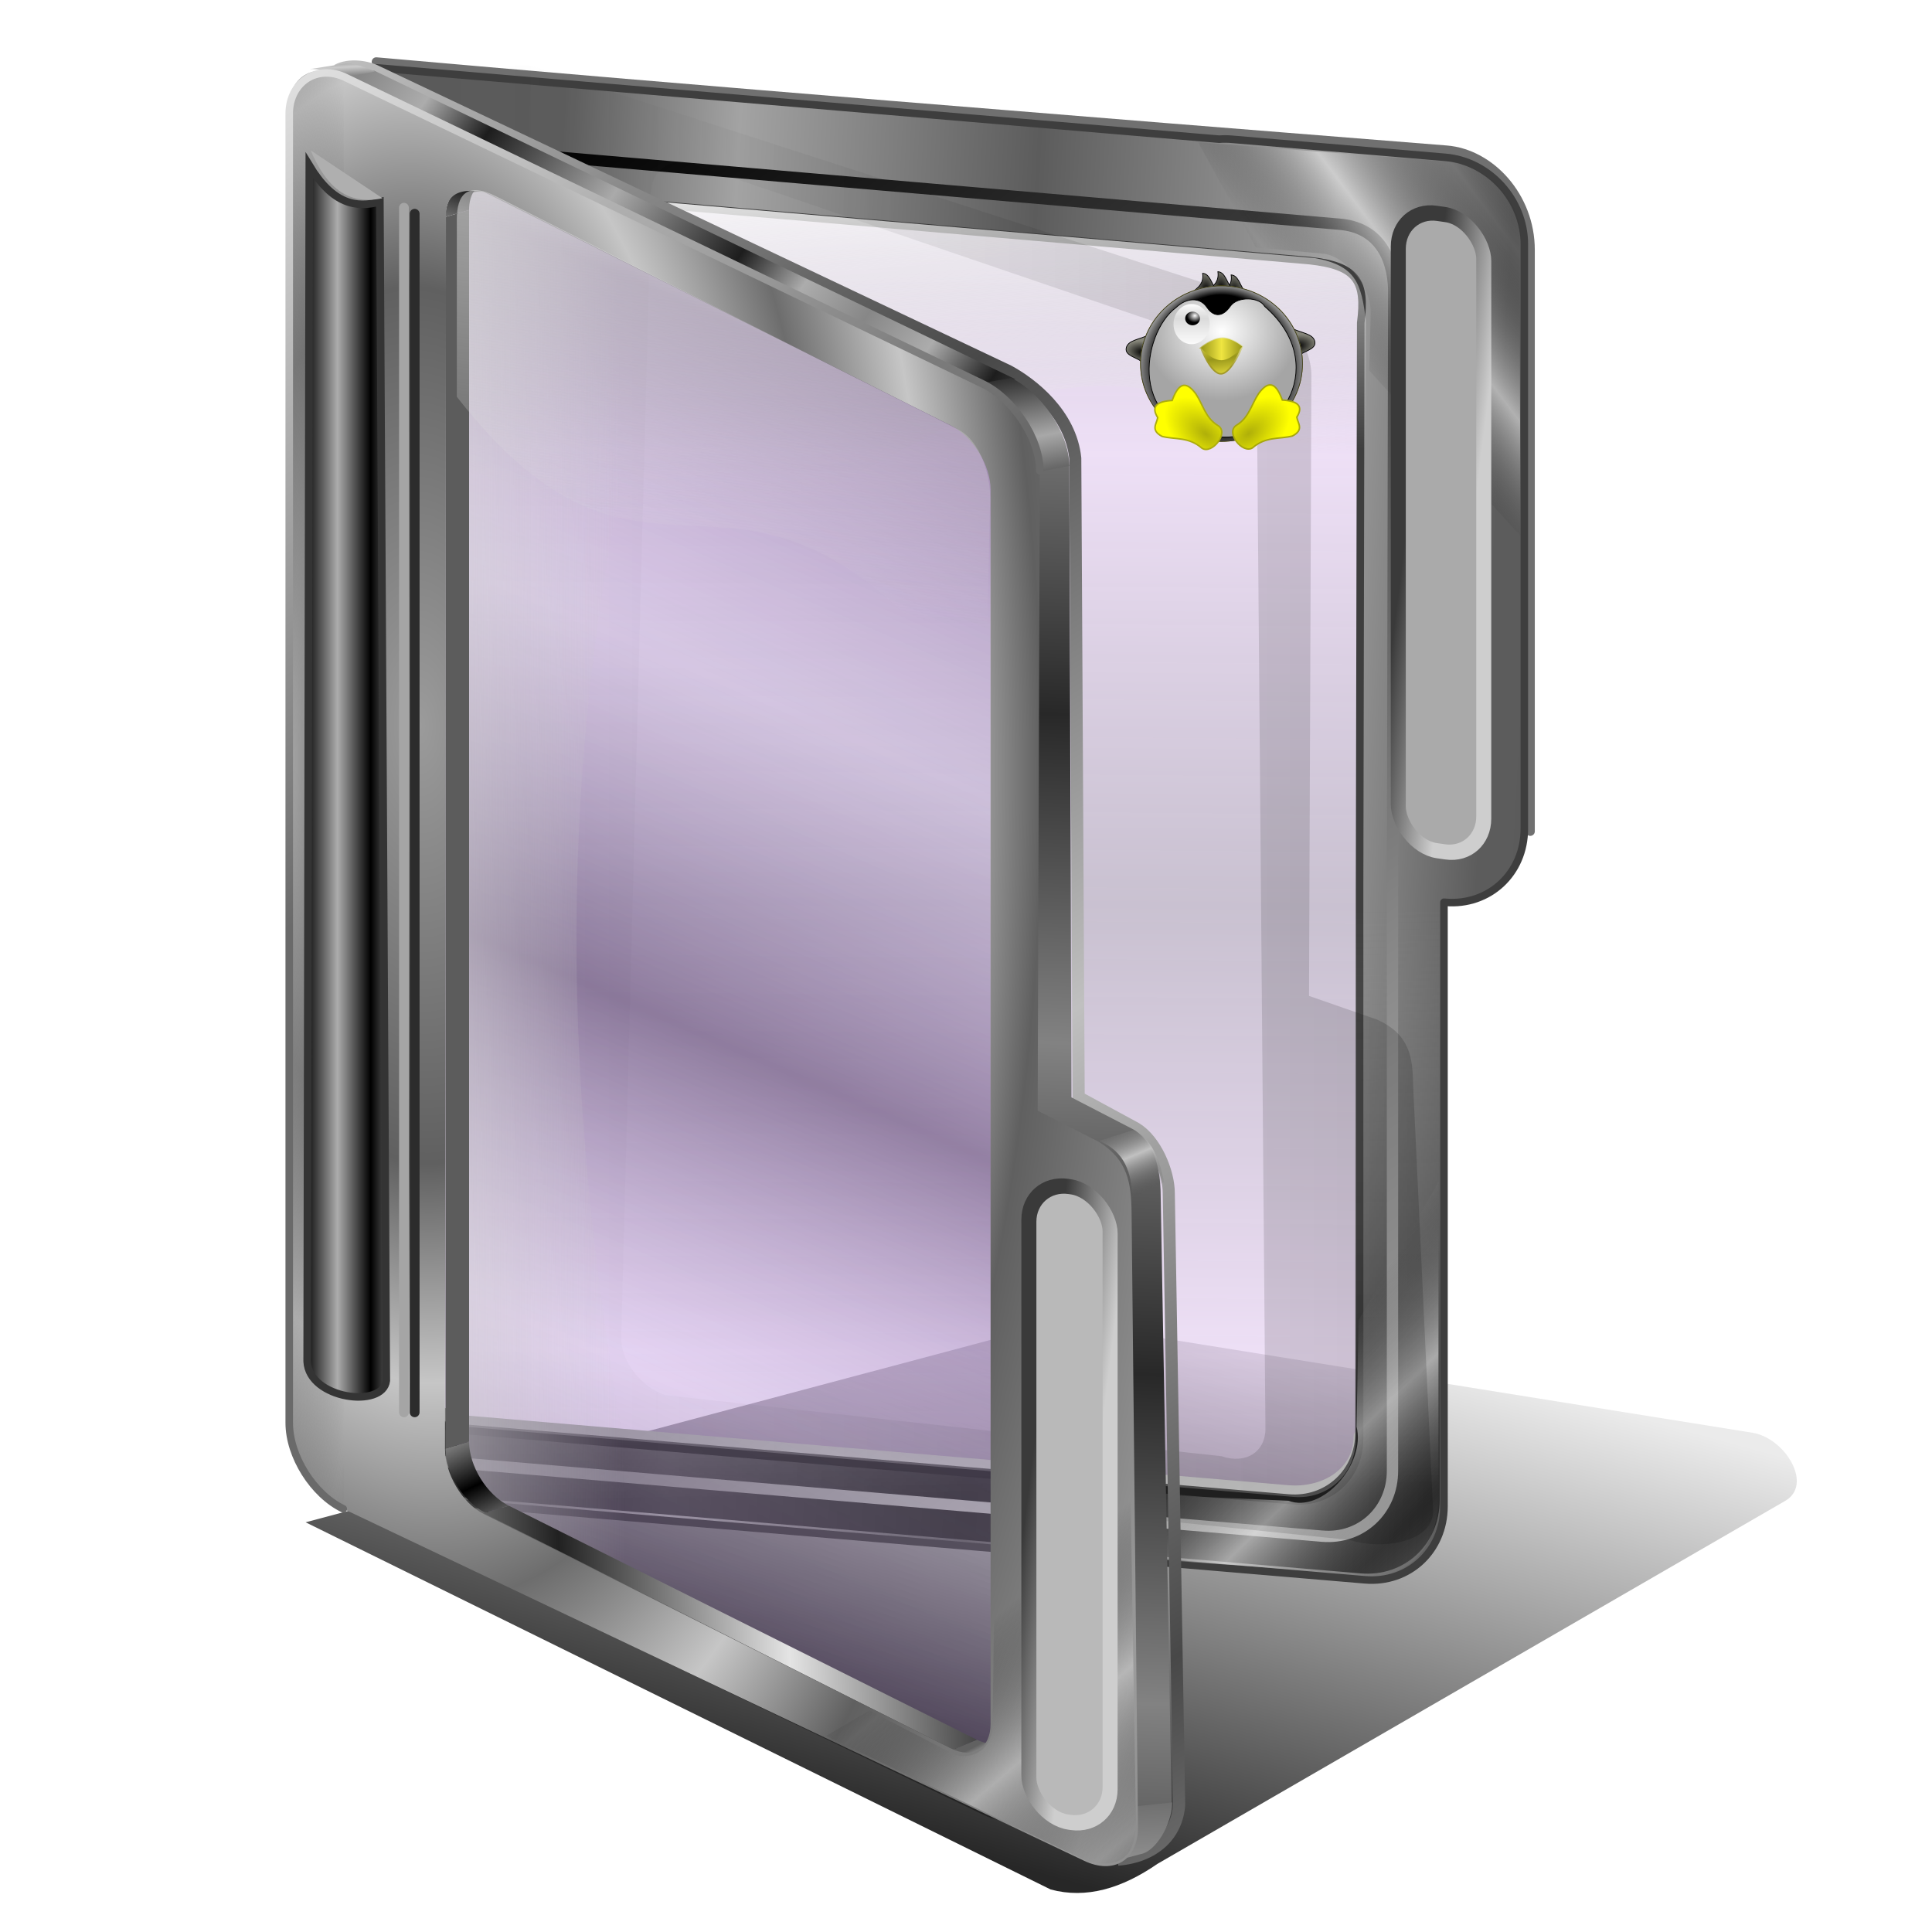 <?xml version="1.0" encoding="UTF-8" standalone="no"?>
<svg xmlns:dc="http://purl.org/dc/elements/1.1/" xmlns:cc="http://creativecommons.org/ns#" xmlns:rdf="http://www.w3.org/1999/02/22-rdf-syntax-ns#" xmlns:svg="http://www.w3.org/2000/svg" xmlns="http://www.w3.org/2000/svg" xmlns:xlink="http://www.w3.org/1999/xlink" xmlns:sodipodi="http://sodipodi.sourceforge.net/DTD/sodipodi-0.dtd" xmlns:inkscape="http://www.inkscape.org/namespaces/inkscape" viewBox="0 0 256 256" id="svg2" inkscape:version="0.91 r13725" width="256" height="256" sodipodi:docname="folder-violet.svg" version="1.1">
 <sodipodi:namedview pagecolor="#ffffff" bordercolor="#666666" borderopacity="1" objecttolerance="10" gridtolerance="10" guidetolerance="10" inkscape:pageopacity="0" inkscape:pageshadow="2" inkscape:window-width="1920" inkscape:window-height="1056" id="namedview143" showgrid="false" inkscape:zoom="3.5351562" inkscape:cx="128" inkscape:cy="128" inkscape:window-x="0" inkscape:window-y="0" inkscape:window-maximized="1" inkscape:current-layer="svg2" inkscape:snap-global="false"/>
 <defs id="defs4">
  <linearGradient id="linearGradient4390" inkscape:collect="always">
   <stop stop-opacity="0" stop-color="#a3a3a3" id="stop4392"/>
   <stop stop-opacity="0.635" stop-color="#101010" id="stop4394" offset="1"/>
  </linearGradient>
  <linearGradient id="linearGradient4378">
   <stop id="stop4380" stop-color="#595959" stop-opacity="1"/>
   <stop offset="0.304" id="stop4382" stop-color="#5c5c5c" stop-opacity="1"/>
   <stop id="stop4384" offset="0.561" stop-color="#a3a3a3" stop-opacity="1"/>
   <stop id="stop4386" offset="1" stop-color="#5c5c5c" stop-opacity="1"/>
  </linearGradient>
  <linearGradient inkscape:collect="always" id="linearGradient4386">
   <stop id="stop4388" stop-color="#666666" stop-opacity="0"/>
   <stop offset="1" id="stop4390" stop-color="#e7e7e7" stop-opacity="0.612"/>
  </linearGradient>
  <linearGradient inkscape:collect="always" id="linearGradient4322">
   <stop id="stop4324" stop-color="#2f104c" stop-opacity="0.259"/>
   <stop offset="1" id="stop4326" stop-color="#c799e2" stop-opacity="0.306"/>
  </linearGradient>
  <linearGradient id="linearGradient4303" inkscape:collect="always">
   <stop stop-opacity="1" stop-color="#c0c0c0" id="stop4308"/>
   <stop stop-opacity="1" stop-color="#484848" id="stop4310" offset="1"/>
  </linearGradient>
  <linearGradient id="linearGradient4294" inkscape:collect="always">
   <stop stop-opacity="1" stop-color="#dedede" id="stop4296"/>
   <stop stop-opacity="1" stop-color="#6a6a6a" id="stop4298" offset="1"/>
  </linearGradient>
  <linearGradient id="linearGradient4284" inkscape:collect="always">
   <stop stop-opacity="0" stop-color="#000000" id="stop4287"/>
   <stop stop-opacity="0.612" stop-color="#e7e7e7" id="stop4289" offset="1"/>
  </linearGradient>
  <linearGradient id="linearGradient4317" inkscape:collect="always">
   <stop stop-opacity="0.404" stop-color="#290944" id="stop4319"/>
   <stop stop-opacity="0.18" stop-color="#bc9de3" id="stop4322" offset="1"/>
  </linearGradient>
  <linearGradient id="linearGradient4310">
   <stop stop-opacity="1" stop-color="#cecece" id="stop4312"/>
   <stop stop-opacity="1" stop-color="#3a3a3a" id="stop4314" offset="1"/>
  </linearGradient>
  <linearGradient id="linearGradient4290">
   <stop id="stop4292" stop-color="#a8a8a8" stop-opacity="1"/>
   <stop id="stop4294" offset="1" stop-color="#272727" stop-opacity="1"/>
  </linearGradient>
  <linearGradient inkscape:collect="always" id="linearGradient4282">
   <stop id="stop4286" stop-color="#000000" stop-opacity="0"/>
   <stop offset="1" id="stop4288" stop-color="#c9c9c9" stop-opacity="0.612"/>
  </linearGradient>
  <linearGradient id="linearGradient4273" inkscape:collect="always">
   <stop stop-opacity="0.579" stop-color="#dfdfdf" id="stop4275"/>
   <stop stop-opacity="0" stop-color="#dfdfdf" id="stop4277" offset="1"/>
  </linearGradient>
  <linearGradient id="linearGradient4331">
   <stop stop-opacity="1" stop-color="#616161" id="stop4333"/>
   <stop stop-opacity="1" stop-color="#cbcbcb" id="stop4335" offset="1"/>
  </linearGradient>
  <linearGradient id="linearGradient4325">
   <stop stop-opacity="1" stop-color="#bababa" id="stop4327"/>
   <stop stop-opacity="1" stop-color="#000000" id="stop4329" offset="1"/>
  </linearGradient>
  <linearGradient id="linearGradient4319">
   <stop stop-opacity="1" stop-color="#a6a6a6" id="stop4321"/>
   <stop stop-opacity="0" stop-color="#666666" offset="1" id="stop4323"/>
  </linearGradient>
  <linearGradient id="linearGradient4297">
   <stop stop-opacity="1" stop-color="#9b9b9b" id="stop4299"/>
   <stop stop-opacity="1" stop-color="#606060" id="stop4302" offset="0.5"/>
   <stop stop-opacity="1" stop-color="#c6c6c6" offset="0.75" id="stop4305"/>
   <stop stop-opacity="1" stop-color="#6d6d6d" offset="1" id="stop4307"/>
  </linearGradient>
  <linearGradient id="linearGradient4302" inkscape:collect="always">
   <stop stop-opacity="0" stop-color="#3e3e3e" id="stop4304"/>
   <stop stop-opacity="0.157" stop-color="#000000" id="stop4306" offset="1"/>
  </linearGradient>
  <linearGradient id="linearGradient4279" inkscape:collect="always">
   <stop stop-opacity="1" stop-color="#c1c1c1" id="stop4281"/>
   <stop stop-opacity="0" stop-color="#555555" id="stop4284" offset="1"/>
  </linearGradient>
  <linearGradient id="linearGradient4281" inkscape:collect="always">
   <stop stop-opacity="0.848" stop-color="#000000" id="stop4283"/>
   <stop stop-opacity="0.079" stop-color="#000000" id="stop4285" offset="1"/>
  </linearGradient>
  <linearGradient id="linearGradient4372">
   <stop stop-opacity="1" stop-color="#8c8c8c" id="stop4374"/>
   <stop stop-opacity="1" stop-color="#707070" offset="1" id="stop4376"/>
  </linearGradient>
  <linearGradient id="linearGradient4350" inkscape:collect="always">
   <stop stop-opacity="1" stop-color="#acacac" id="stop4352"/>
   <stop stop-opacity="1" stop-color="#000000" id="stop4354" offset="1"/>
  </linearGradient>
  <linearGradient id="linearGradient4342">
   <stop stop-opacity="1" stop-color="#828282" id="stop4344"/>
   <stop stop-opacity="1" stop-color="#282828" offset="1" id="stop4346"/>
  </linearGradient>
  <linearGradient id="linearGradient4336">
   <stop stop-opacity="1" stop-color="#616161" id="stop4338"/>
   <stop stop-opacity="1" stop-color="#e4e4e4" offset="1" id="stop4340"/>
  </linearGradient>
  <linearGradient id="linearGradient4299">
   <stop stop-opacity="1" stop-color="#ffffff" id="stop4301"/>
   <stop stop-opacity="0" stop-color="#dddddd" id="stop4303" offset="1"/>
  </linearGradient>
  <linearGradient id="linearGradient4293">
   <stop stop-opacity="0.646" stop-color="#d1d1d1" id="stop4295"/>
   <stop stop-opacity="0" stop-color="#c9c9c9" offset="1" id="stop4297"/>
  </linearGradient>
  <linearGradient id="linearGradient3877">
   <stop stop-opacity="1" stop-color="#212121" id="stop3879"/>
   <stop stop-opacity="1" stop-color="#e4e4e4" id="stop3881" offset="1"/>
  </linearGradient>
  <linearGradient id="linearGradient3871">
   <stop stop-opacity="1" stop-color="#d8d8d8" id="stop3873"/>
   <stop stop-opacity="1" stop-color="#252525" offset="1" id="stop3875"/>
  </linearGradient>
  <linearGradient id="linearGradient3863">
   <stop stop-opacity="1" stop-color="#aaaaaa" id="stop3865"/>
   <stop stop-opacity="1" stop-color="#1d1d1d" offset="0.5" id="stop3350"/>
   <stop stop-opacity="1" stop-color="#acacac" id="stop3352" offset="0.75"/>
   <stop stop-opacity="1" stop-color="#878787" id="stop3867" offset="1"/>
  </linearGradient>
  <linearGradient id="linearGradient3831">
   <stop stop-opacity="1" stop-color="#000000" id="stop3833"/>
   <stop stop-opacity="1" stop-color="#a7a7a7" offset="1" id="stop3835"/>
  </linearGradient>
  <linearGradient id="linearGradient3803">
   <stop stop-opacity="1" stop-color="#909090" id="stop3805"/>
   <stop stop-opacity="1" stop-color="#000000" id="stop3807" offset="1"/>
  </linearGradient>
  <linearGradient y2="893.58" x2="736.83" y1="886.38" x1="730.24" gradientUnits="userSpaceOnUse" id="linearGradient2708" xlink:href="#linearGradient4336" inkscape:collect="always"/>
  <linearGradient y2="888.36" x2="592.15" y1="893.82" x1="432.77" spreadMethod="reflect" gradientUnits="userSpaceOnUse" id="linearGradient2710" xlink:href="#linearGradient3877" inkscape:collect="always"/>
  <linearGradient y2="877.63" x2="388.21" y1="856.65" x1="369.98" spreadMethod="reflect" gradientUnits="userSpaceOnUse" id="linearGradient2712" xlink:href="#linearGradient3803" inkscape:collect="always"/>
  <linearGradient y2="121.26" x2="385.72" y1="79.991" x1="378.99" gradientUnits="userSpaceOnUse" id="linearGradient2716" xlink:href="#linearGradient3831" inkscape:collect="always"/>
  <linearGradient y2="176.69" x2="276.08" y1="185.27" x1="276.56" spreadMethod="reflect" gradientUnits="userSpaceOnUse" id="linearGradient2718" xlink:href="#linearGradient4331" inkscape:collect="always"/>
  <linearGradient y2="347.28" x2="580.59" y1="248.79" x1="440.3" spreadMethod="reflect" gradientUnits="userSpaceOnUse" id="linearGradient2720" xlink:href="#linearGradient3863" inkscape:collect="always"/>
  <linearGradient y2="577.18" x2="696.37" y1="780.61" x1="689.78" spreadMethod="reflect" gradientUnits="userSpaceOnUse" id="linearGradient2724" xlink:href="#linearGradient4342" inkscape:collect="always"/>
  <linearGradient gradientTransform="translate(62.137,18.509)" y2="1233.69" x2="708.13" y1="1265.74" x1="709.47" spreadMethod="reflect" gradientUnits="userSpaceOnUse" id="linearGradient2726" xlink:href="#linearGradient4372" inkscape:collect="always"/>
  <linearGradient gradientTransform="matrix(0.214,0,0,0.214,222.873,-56.636)" y2="362.43" x2="934.11" y1="367.34" x1="974.08" gradientUnits="userSpaceOnUse" id="linearGradient3302" xlink:href="#linearGradient4310" inkscape:collect="always"/>
  <radialGradient r="232.39" fy="671.2" fx="245.43" cy="671.2" cx="245.43" spreadMethod="reflect" gradientTransform="matrix(0.049,0,0,0.5,-119.908,-235.023)" gradientUnits="userSpaceOnUse" id="radialGradient3311" xlink:href="#linearGradient4319" inkscape:collect="always"/>
  <radialGradient r="232.39" fy="663.51" fx="317.56" cy="663.51" cx="317.56" spreadMethod="reflect" gradientTransform="matrix(0.236,-0.006,0.012,0.5,-173.461,-233.763)" gradientUnits="userSpaceOnUse" id="radialGradient3314" xlink:href="#linearGradient4297" inkscape:collect="always"/>
  <linearGradient y2="736.21" x2="427.92" y1="736.65" x1="303.35" gradientTransform="matrix(0.214,0,0,0.214,-155.364,-30.214)" gradientUnits="userSpaceOnUse" id="linearGradient3339" xlink:href="#linearGradient4293" inkscape:collect="always"/>
  <linearGradient gradientTransform="matrix(0.214,0,0,0.214,222.303,-24.645)" y2="271.25" x2="355.35" y1="1060.94" x1="907.3" gradientUnits="userSpaceOnUse" id="linearGradient3343" xlink:href="#linearGradient3871" inkscape:collect="always"/>
  <linearGradient y2="271.25" x2="355.35" y1="1031.92" x1="879.6" gradientTransform="matrix(0.227,0,0,0.227,214.879,-32.787)" gradientUnits="userSpaceOnUse" id="linearGradient3346" xlink:href="#linearGradient4325" inkscape:collect="always"/>
  <linearGradient y2="447.21" x2="704.84" y1="406" x1="696.93" spreadMethod="reflect" gradientUnits="userSpaceOnUse" id="linearGradient3354" xlink:href="#linearGradient4290" inkscape:collect="always"/>
  <linearGradient gradientTransform="matrix(0.241,0,0,0.241,240.725,9.135)" spreadMethod="reflect" gradientUnits="userSpaceOnUse" y2="544.09" x2="513.65" y1="524.1" x1="138.06" id="linearGradient3362" xlink:href="#linearGradient4378" inkscape:collect="always"/>
  <linearGradient gradientTransform="translate(-152.877,-6.166)" spreadMethod="reflect" gradientUnits="userSpaceOnUse" y2="107.78" x2="55.785" y1="107.78" x1="51.38" id="linearGradient4356" xlink:href="#linearGradient4350" inkscape:collect="always"/>
  <linearGradient y2="362.43" x2="934.11" y1="367.34" x1="974.08" gradientTransform="matrix(0.214,0,0,0.214,-210.532,125.901)" gradientUnits="userSpaceOnUse" id="linearGradient4360" xlink:href="#linearGradient4310" inkscape:collect="always"/>
  <linearGradient gradientTransform="translate(230.188,-1.735)" gradientUnits="userSpaceOnUse" y2="69.34" x2="134.98" y1="23.68" x1="131.29" id="linearGradient4370" xlink:href="#linearGradient4299" inkscape:collect="always"/>
  <filter color-interpolation-filters="sRGB" height="1.087" y="-0.043" width="1.033" x="-0.017" id="filter4277" inkscape:collect="always">
   <feGaussianBlur stdDeviation="1.366" id="feGaussianBlur4279" inkscape:collect="always"/>
  </filter>
  <linearGradient gradientTransform="translate(-11.836,5.965)" gradientUnits="userSpaceOnUse" y2="156.1" x2="135.18" y1="232.75" x1="114.17" id="linearGradient4287" xlink:href="#linearGradient4281" inkscape:collect="always"/>
  <linearGradient gradientTransform="translate(-149.404,2.268)" spreadMethod="reflect" gradientUnits="userSpaceOnUse" y2="155.25" x2="156.39" y1="150.4" x1="154.35" id="linearGradient4286" xlink:href="#linearGradient4279" inkscape:collect="always"/>
  <linearGradient gradientTransform="translate(-149.404,2.268)" spreadMethod="reflect" gradientUnits="userSpaceOnUse" y2="227.18" x2="142.92" y1="214.42" x1="132.03" id="linearGradient4296" xlink:href="#linearGradient4282" inkscape:collect="always"/>
  <linearGradient gradientTransform="matrix(0.998,0.058,0.058,-0.998,266.494,262.365)" y2="227.18" x2="142.92" y1="218.58" x1="132.75" spreadMethod="reflect" gradientUnits="userSpaceOnUse" id="linearGradient4300" xlink:href="#linearGradient4284" inkscape:collect="always"/>
  <linearGradient gradientTransform="translate(10.516,-1.108)" gradientUnits="userSpaceOnUse" y2="119.43" x2="177.67" y1="119.43" x1="53.04" id="linearGradient4308" xlink:href="#linearGradient4302" inkscape:collect="always"/>
  <linearGradient gradientTransform="translate(-149.404,2.268)" gradientUnits="userSpaceOnUse" y2="75.73" x2="93.42" y1="25.1" x1="99.92" id="linearGradient4280" xlink:href="#linearGradient4273" inkscape:collect="always"/>
  <filter color-interpolation-filters="sRGB" height="1.02" y="0" width="1.031" x="-0.015" id="filter4278" inkscape:collect="always">
   <feGaussianBlur stdDeviation="0.806" id="feGaussianBlur4280" inkscape:collect="always"/>
  </filter>
  <linearGradient gradientTransform="translate(-149.404,2.268)" spreadMethod="reflect" gradientUnits="userSpaceOnUse" y2="80.79" x2="82.37" y1="121.08" x1="64.769" id="linearGradient4324" xlink:href="#linearGradient4317" inkscape:collect="always"/>
  <linearGradient gradientTransform="translate(-149.404,2.268)" gradientUnits="userSpaceOnUse" y2="89.62" x2="86.969" y1="14.353" x1="35.525" id="linearGradient4301" xlink:href="#linearGradient4294" inkscape:collect="always"/>
  <linearGradient spreadMethod="reflect" gradientTransform="translate(-149.404,2.268)" gradientUnits="userSpaceOnUse" y2="73.33" x2="88.03" y1="5.703" x1="45.662" id="linearGradient4312" xlink:href="#linearGradient4303" inkscape:collect="always"/>
  <linearGradient gradientTransform="translate(231.393,6.699)" spreadMethod="reflect" gradientUnits="userSpaceOnUse" y2="57.57" x2="135.89" y1="117.26" x1="135.33" id="linearGradient4320" xlink:href="#linearGradient4322" inkscape:collect="always"/>
  <linearGradient inkscape:collect="always" id="linearGradient2888">
   <stop id="stop2890" stop-color="black" stop-opacity="1"/>
   <stop offset="1" id="stop2892" stop-color="#86867a" stop-opacity="1"/>
  </linearGradient>
  <linearGradient inkscape:collect="always" id="linearGradient2864">
   <stop id="stop2866" stop-color="#afaf09" stop-opacity="1"/>
   <stop offset="1" id="stop2868" stop-color="yellow" stop-opacity="1"/>
  </linearGradient>
  <linearGradient inkscape:collect="always" id="linearGradient2854">
   <stop id="stop2856" stop-color="#a29929" stop-opacity="1"/>
   <stop offset="1" id="stop2858" stop-color="#e8e7b2" stop-opacity="1"/>
  </linearGradient>
  <linearGradient inkscape:collect="always" id="linearGradient2836">
   <stop id="stop2838" stop-color="#efe541" stop-opacity="1"/>
   <stop offset="1" id="stop2840" stop-color="#98961a" stop-opacity="1"/>
  </linearGradient>
  <linearGradient inkscape:collect="always" id="linearGradient2822">
   <stop id="stop2824" stop-color="white" stop-opacity="1"/>
   <stop offset="1" id="stop2826" stop-color="black" stop-opacity="1"/>
  </linearGradient>
  <linearGradient id="linearGradient2798" inkscape:collect="always">
   <stop id="stop2800" stop-color="white" stop-opacity="0"/>
   <stop id="stop2802" offset="1" stop-color="white" stop-opacity="1"/>
  </linearGradient>
  <linearGradient inkscape:collect="always" id="linearGradient2788">
   <stop id="stop2790" stop-color="white" stop-opacity="1"/>
   <stop offset="1" id="stop2792" stop-color="#c4c4c4" stop-opacity="1"/>
  </linearGradient>
  <linearGradient inkscape:collect="always" id="linearGradient2778">
   <stop id="stop2780" stop-color="white" stop-opacity="1"/>
   <stop offset="1" id="stop2782" stop-color="#a5a5a5" stop-opacity="1"/>
  </linearGradient>
  <linearGradient id="linearGradient2762">
   <stop id="stop2764" stop-color="white" stop-opacity="1"/>
   <stop id="stop2770" offset="0.5" stop-color="white" stop-opacity="1"/>
   <stop offset="0.75" id="stop2772" stop-color="black" stop-opacity="1"/>
   <stop offset="1" id="stop2766" stop-color="#aaa" stop-opacity="1"/>
  </linearGradient>
  <radialGradient inkscape:collect="always" xlink:href="#linearGradient2888" id="radialGradient2934" gradientUnits="userSpaceOnUse" gradientTransform="matrix(-0.956,0.149,0.249,1.592,168.152,-1.887)" cx="24.699" cy="13.06" fx="24.699" fy="13.06" r="14.989"/>
  <radialGradient inkscape:collect="always" xlink:href="#linearGradient2888" id="radialGradient2936" gradientUnits="userSpaceOnUse" gradientTransform="matrix(-0.956,0.149,0.249,1.592,150.765,-6.101)" cx="24.699" cy="13.06" fx="24.699" fy="13.06" r="14.989"/>
  <radialGradient inkscape:collect="always" xlink:href="#linearGradient2888" id="radialGradient2938" gradientUnits="userSpaceOnUse" gradientTransform="matrix(-0.956,0.149,0.249,1.592,130.745,-3.994)" cx="24.699" cy="13.06" fx="24.699" fy="13.06" r="14.989"/>
  <radialGradient inkscape:collect="always" xlink:href="#linearGradient2888" id="radialGradient2940" gradientUnits="userSpaceOnUse" gradientTransform="matrix(-0.149,-0.956,-1.592,0.249,255.516,114.096)" cx="24.699" cy="13.06" fx="24.699" fy="13.06" r="14.989"/>
  <radialGradient inkscape:collect="always" xlink:href="#linearGradient2888" id="radialGradient2942" gradientUnits="userSpaceOnUse" gradientTransform="matrix(0.149,-0.956,1.592,0.249,2.645,122.525)" cx="24.699" cy="13.06" fx="24.699" fy="13.06" r="14.989"/>
  <radialGradient inkscape:collect="always" xlink:href="#linearGradient2762" id="radialGradient2944" gradientUnits="userSpaceOnUse" gradientTransform="matrix(1.049,-0.011,0.01,1.202,4.577,-23.361)" spreadMethod="reflect" cx="-117.75" cy="120.46" fx="-117.75" fy="68.07" r="100.81"/>
  <radialGradient inkscape:collect="always" xlink:href="#linearGradient2778" id="radialGradient2946" gradientUnits="userSpaceOnUse" gradientTransform="matrix(-1.045,0.022,-0.02,-0.946,268.274,140.609)" cx="130.5" cy="72.32" fx="130.5" fy="72.32" r="95.6"/>
  <linearGradient inkscape:collect="always" xlink:href="#linearGradient2788" id="linearGradient2948" gradientUnits="userSpaceOnUse" x1="94.83" y1="95.84" x2="94.83" y2="33.666"/>
  <linearGradient inkscape:collect="always" xlink:href="#linearGradient2798" id="linearGradient2950" gradientUnits="userSpaceOnUse" x1="94.83" y1="58.43" x2="94.83" y2="38.934"/>
  <radialGradient inkscape:collect="always" xlink:href="#linearGradient2822" id="radialGradient2956" gradientUnits="userSpaceOnUse" gradientTransform="matrix(-1.077,0.077,-0.066,-0.921,47,29.162)" cx="22.13" cy="15.841" fx="22.13" fy="15.841" r="13.698"/>
  <linearGradient inkscape:collect="always" xlink:href="#linearGradient2836" id="linearGradient2960" gradientUnits="userSpaceOnUse" gradientTransform="translate(110.113,77.975)" spreadMethod="reflect" x1="20.284" y1="26.29" x2="47.42" y2="26.29"/>
  <linearGradient inkscape:collect="always" xlink:href="#linearGradient2854" id="linearGradient2962" gradientUnits="userSpaceOnUse" x1="130.4" y1="117.7" x2="139.62" y2="82.71"/>
  <radialGradient inkscape:collect="always" xlink:href="#linearGradient2864" id="radialGradient2964" gradientUnits="userSpaceOnUse" gradientTransform="matrix(-1.222,-0.968,0.544,-0.687,-202.892,187.386)" cx="-166.08" cy="201.83" fx="-166.08" fy="201.83" r="40.73"/>
  <radialGradient inkscape:collect="always" xlink:href="#linearGradient2864" id="radialGradient2966" gradientUnits="userSpaceOnUse" gradientTransform="matrix(1.222,-0.968,-0.544,-0.687,478.729,186.859)" cx="-166.08" cy="201.83" fx="-166.08" fy="201.83" r="40.73"/>
  <linearGradient inkscape:collect="always" xlink:href="#linearGradient2836" id="linearGradient4215" gradientUnits="userSpaceOnUse" gradientTransform="translate(110.113,77.975)" spreadMethod="reflect" x1="23.11" y1="59.1" x2="19.413" y2="32.23"/>
  <linearGradient y2="234.07" x2="139.82" y1="224.13" x1="131.13" spreadMethod="reflect" gradientTransform="matrix(0.998,-0.058,0.058,0.998,254.897,-26.636)" gradientUnits="userSpaceOnUse" id="linearGradient4384" xlink:href="#linearGradient4386" inkscape:collect="always"/>
  <linearGradient gradientTransform="translate(-0.567,-0.85)" gradientUnits="userSpaceOnUse" y2="204.19" x2="296.69" y1="128.05" x1="295.18" id="linearGradient4396" xlink:href="#linearGradient4390" inkscape:collect="always"/>
 </defs>
 <path d="m 40.496,201.713 98.723,48.654 c 4.715,1.269 9.429,-0.141 14.144,-3.394 l 83.165,-48.088 c 3.753,-2.133 0.073,-8.253 -4.249,-9.027 l -91.927,-14.734 z" id="path4263" inkscape:connector-curvature="0" sodipodi:nodetypes="ccccccc" stroke-opacity="1" fill="url(#linearGradient4287)" filter="url(#filter4277)" fill-rule="evenodd" stroke="none" stroke-linejoin="miter" fill-opacity="1" stroke-linecap="butt" stroke-width="1"/>
 <g id="g4398" transform="translate(-233.035,-4.215)">
  <path inkscape:connector-curvature="0" d="m 435.805,114.373 0,-77.036 c 0,-7.076 -5.298,-12.783 -11.102,-13.245 -49.304,-3.926 -99.666,-7.948 -141.813,-11.684" id="path4300" sodipodi:nodetypes="cssc" stroke-miterlimit="4" stroke-dasharray="none" stroke-opacity="1" fill="none" stroke="#707070" stroke-linejoin="round" fill-opacity="1" stroke-linecap="round" stroke-width="1.2"/>
  <path stroke-miterlimit="4" id="path3241" d="m 295.191,28.791 c -4.88,-0.414 -8.807,3.246 -8.807,8.2 l 0,146.732 c 0,4.955 3.926,9.274 8.807,9.687 l 109.865,9.312 c 4.88,0.414 8.807,-3.24 8.807,-8.194 l 0,-72.747 0.155,-75.115 c 0.834,-5.497 -0.508,-7.494 -6.768,-8.254 l -112.059,-9.62 z" sodipodi:nodetypes="cccccccccc" inkscape:connector-curvature="0" stroke-dasharray="none" stroke-opacity="1" fill="url(#linearGradient4320)" stroke="none" stroke-linejoin="round" fill-opacity="1" stroke-linecap="round" stroke-width="5"/>
  <path stroke-miterlimit="4" sodipodi:nodetypes="ccccc" d="m 286.826,37.679 0.052,145.427 c 0,4.955 3.556,9.15 8.436,9.564 l 108.384,9.188 c 4.88,0.414 9.547,-2.376 9.547,-7.33" id="path3244" inkscape:connector-curvature="0" stroke-dasharray="none" stroke-opacity="1" fill="none" stroke="url(#linearGradient3343)" stroke-linejoin="round" fill-opacity="0.214" stroke-linecap="round" stroke-width="1.7"/>
  <path stroke-miterlimit="4" sodipodi:nodetypes="csscssccssccccccccccsccssc" id="rect2442" d="m 282.231,13.197 c -5.293,0.094 -9.395,4.262 -9.395,9.784 l 0,167.984 c 0,5.889 4.666,11.021 10.467,11.513 l 130.599,11.07 c 5.801,0.492 10.467,-3.854 10.467,-9.743 l 0,-80.039 0.181,0.013 c 5.801,0.492 10.467,-3.854 10.467,-9.743 l 0,-77.445 c 0,-5.889 -4.666,-11.034 -10.467,-11.526 l -28.339,-2.399 c -0.558,-0.047 -1.101,-0.046 -1.635,-0.007 L 283.303,13.23 c -0.363,-0.031 -0.719,-0.04 -1.072,-0.034 z m 11.379,15.902 c 0.297,-0.005 0.6,0.008 0.905,0.034 l 112.057,9.616 c 6.195,0.694 7.489,2.646 6.768,8.256 l -0.154,75.113 0,72.748 c 1e-5,4.955 -3.925,8.609 -8.805,8.196 l -109.865,-9.315 c -4.88,-0.414 -8.805,-4.729 -8.805,-9.683 l 0,-146.735 c 0,-4.645 3.448,-8.15 7.901,-8.229 z" inkscape:connector-curvature="0" stroke-dasharray="none" stroke-opacity="1" fill="url(#linearGradient3362)" stroke="#3e3e3e" stroke-linejoin="round" fill-opacity="1" stroke-linecap="round" stroke-width="1"/>
  <path inkscape:connector-curvature="0" d="m 412.618,121.267 0,72.748 c 10e-6,4.955 -3.925,8.609 -8.805,8.196 l -109.865,-9.315 c -4.88,-0.414 -8.805,-4.729 -8.805,-9.683 l 0,-66.142 c -3.268,1.011 -5.785,2.646 -12.873,3.969 l 0,69.076 c 0,5.889 4.666,11.021 10.467,11.513 l 130.599,11.07 c 5.801,0.492 10.467,-3.854 10.467,-9.743 l 0,-80.039 0.181,0.013 c -3.132,0.127 -6.554,-0.742 -11.365,-1.662 z" id="path4388" sodipodi:nodetypes="csccsccscssccc" stroke-miterlimit="4" stroke-dasharray="none" stroke-opacity="1" fill="url(#linearGradient4396)" stroke="none" stroke-linejoin="round" fill-opacity="1" stroke-linecap="round" stroke-width="1"/>
  <path stroke-miterlimit="4" id="path3254" d="m 291.994,23.748 c -5.163,-0.438 -9.317,3.434 -9.317,8.676 l 0,155.242 c 0,5.242 4.154,9.811 9.317,10.249 l 116.236,9.851 c 5.163,0.438 9.317,-3.428 9.317,-8.67 l 0,-76.966 0.164,-79.471 c -0.085,-4.558 -2.181,-8.315 -7.161,-8.733 z" sodipodi:nodetypes="cccccccccc" inkscape:connector-curvature="0" stroke-dasharray="none" stroke-opacity="1" fill="none" stroke="url(#linearGradient3346)" stroke-linejoin="round" fill-opacity="0.214" stroke-linecap="round" stroke-width="1.5"/>
  <path stroke-miterlimit="4" inkscape:connector-curvature="0" sodipodi:nodetypes="cccccccc" d="m 295.191,28.791 c -4.88,-0.414 -8.807,3.246 -8.807,8.2 l 0,24.261 c 65.184,40.385 66.46,-34.734 127.478,7.402 l 0,53.126 0.155,-75.115 c -0.603,-4.876 -1.309,-7.275 -6.768,-8.254 z" id="path4362" stroke-dasharray="none" stroke-opacity="1" fill="url(#linearGradient4370)" stroke="none" stroke-linejoin="round" fill-opacity="1" stroke-linecap="round" stroke-width="5"/>
  <path d="m 399.455,37.006 8.837,0.82 c 2.713,0.148 6.552,4.151 6.363,8.003 l -0.185,7.499 20.017,21.856 -0.089,-39.206 c 0.513,-5.244 -4.316,-9.679 -9.177,-10.307 l -33.434,-2.604 z" id="path4298" inkscape:connector-curvature="0" sodipodi:nodetypes="ccccccccc" stroke-opacity="1" fill="url(#linearGradient4300)" fill-rule="evenodd" stroke="none" stroke-linejoin="miter" fill-opacity="1" stroke-linecap="butt" stroke-width="1"/>
  <rect rx="5.161" stroke-miterlimit="4" transform="matrix(0.99,0.142,0,1,0,0)" ry="5.293" y="-28.25" x="422.54" height="84.45" width="11.442" id="rect3258" stroke-dasharray="none" stroke-opacity="1" fill="#aaaaaa" stroke="url(#linearGradient3302)" stroke-linejoin="round" fill-opacity="1" stroke-linecap="round" stroke-width="2.01"/>
  <path sodipodi:nodetypes="ccccccccc" inkscape:connector-curvature="0" id="path4382" d="m 388.162,202.37 15.6,0.7 c 4.438,1.7 10.291,-4.818 9.022,-9.827 l 0.271,-14.11 10.594,-18.284 -0.013,38.902 c 0.741,9.727 -4.012,13.63 -9.784,13.119 l -33.054,-2.411 z" stroke-opacity="1" fill="url(#linearGradient4384)" fill-rule="evenodd" stroke="none" stroke-linejoin="miter" fill-opacity="1" stroke-linecap="butt" stroke-width="1"/>
 </g>
 <path id="path4289" d="m 68.4,8.663 c -2.848,0.245 -4.842,2.333 -4.842,5.53 l 0,168.567 c 0,4.263 3.537,8.843 7.931,10.263 l 107.349,11.029 c 4.394,1.42 11.249,0.25 11.049,-4.003 l -2.641,-56.277 c -0.048,-3.867 -0.553,-6.774 -4.794,-8.675 l -8.999,-3.133 0.313,-82.159 c 0.016,-4.264 -3.537,-8.843 -7.931,-10.263 L 71.489,9.056 c -1.098,-0.355 -2.14,-0.475 -3.089,-0.393 z m 21.179,12.891 c 0.764,-0.098 1.618,-0.01 2.525,0.299 L 160.72,45.255 c 3.225,1.1 5.796,4.523 5.822,7.677 l 1.134,136.313 c 0.026,3.154 -2.597,4.81 -5.822,3.71 L 88.135,184.862 c -3.225,-1.1 -5.904,-4.524 -5.822,-7.677 l 3.969,-151.622 c 0.059,-2.266 1.346,-3.758 3.297,-4.009 z" inkscape:connector-curvature="0" sodipodi:nodetypes="sssccscccsccssccssccsss" stroke-miterlimit="4" stroke-opacity="1" fill="url(#linearGradient4308)" filter="url(#filter4278)" stroke="none" stroke-linejoin="round" fill-opacity="1" stroke-linecap="round" stroke-width="0.213"/>
 <g id="g4446" transform="translate(146.231,0.028)">
  <path stroke-miterlimit="4" sodipodi:nodetypes="ccccccccc" inkscape:connector-curvature="0" id="path4337" d="m -101.558,9.285 c 1.599,-0.888 4.057,-0.461 5.212,0.151 L -12.592,49.135 c 3.113,1.685 8.245,5.693 8.839,11.561 l 0.453,84.669 7.59,4.118 c 2.617,1.593 4.359,5.788 4.35,8.618 l 1.375,81.021 c -0.291,3.996 -3.265,6.868 -8.135,7.266" stroke-dasharray="none" stroke-opacity="1" fill="none" fill-rule="evenodd" stroke="url(#linearGradient4312)" stroke-linejoin="miter" stroke-linecap="butt" stroke-width="1.6"/>
  <path stroke-miterlimit="4" d="m -80.444,25.81 61.921,31.066 c 2.91,1.46 5.252,5.256 5.252,8.511 l 0,163.528 c 0,3.255 -2.343,4.701 -5.252,3.241 l -61.921,-31.066 c -2.91,-1.46 -5.252,-5.256 -5.252,-8.511 l 0,-163.528 c 0,-3.255 2.343,-4.701 5.252,-3.241 z" id="rect3445" inkscape:connector-curvature="0" stroke-opacity="1" fill="url(#linearGradient4324)" stroke="#000000" stroke-linejoin="round" fill-opacity="1" stroke-linecap="round" stroke-width="0.2"/>
  <path stroke-miterlimit="4" sodipodi:nodetypes="ccccccc" id="path3853" d="m -79.021,24.861 22.003,11.107 C -75.086,98.435 -72.05,150.441 -60.317,208.939 l -18.704,-8.798 c -2.91,-1.46 -5.252,-5.256 -5.252,-8.511 l 0,-163.528 c 0,-3.255 2.343,-4.701 5.252,-3.241 z" inkscape:connector-curvature="0" stroke-opacity="1" fill="url(#linearGradient3339)" stroke="none" stroke-linejoin="round" fill-opacity="1" stroke-linecap="round" stroke-width="0.933"/>
  <g stroke-miterlimit="4" transform="matrix(0.192,0.096,0,0.214,-155.361,-29.381)" id="g3720" stroke-opacity="1" fill="#000000" stroke="none" stroke-linejoin="round" fill-opacity="0.354" stroke-linecap="round" stroke-width="0.987">
   <path id="path3722" d="m 398.677,73.231 323.065,0 -16.282,11.614 -323.065,0 16.282,-11.614 z" inkscape:connector-curvature="0" stroke="none"/>
   <path id="path3724" d="m 721.742,73.231 c 15.181,0 27.403,12.222 27.403,27.403 l -16.282,11.614 c 0,-15.181 -12.222,-27.403 -27.403,-27.403 l 16.282,-11.614 z" inkscape:connector-curvature="0" stroke="none"/>
   <path id="path3726" d="m 749.145,100.634 0,762.591 -16.282,11.614 0,-762.591 16.282,-11.614 z" inkscape:connector-curvature="0" stroke="none"/>
   <path id="path3728" d="m 749.145,863.225 c 0,9.23 -4.518,17.367 -11.472,22.327 L 721.39,897.166 c 6.954,-4.96 11.472,-13.097 11.472,-22.327 l 16.282,-11.614 z" inkscape:connector-curvature="0" stroke="none"/>
   <path sodipodi:nodetypes="cccsc" id="path3730" d="m 739.94,884.535 c -4.484,3.198 -12.247,6.093 -18.198,6.093 l -16.849,13.641 c 5.951,0 15.158,-1.831 19.331,-5.588 z" inkscape:connector-curvature="0" fill="url(#linearGradient2708)" stroke="none" fill-opacity="1"/>
   <path sodipodi:nodetypes="ccccc" id="path3732" d="m 721.742,890.628 -323.065,0 -17.416,12.376 324.199,1.011 z" inkscape:connector-curvature="0" fill="url(#linearGradient2710)" stroke="none" fill-opacity="1"/>
   <path id="path3734" d="m 398.677,890.628 c -15.181,0 -27.403,-12.222 -27.403,-27.403 l -16.282,11.614 c 0,15.181 12.222,27.403 27.403,27.403 l 16.282,-11.614 z" inkscape:connector-curvature="0" fill="url(#linearGradient2712)" stroke="none" fill-opacity="1"/>
   <path id="path3736" d="m 371.274,863.225 0,-762.591 -16.282,11.614 0,762.591 16.282,-11.614 z" inkscape:connector-curvature="0" fill="#5c5c5c" stroke="none" fill-opacity="1"/>
   <path id="path3738" d="m 371.274,100.634 c 0,-9.23 4.518,-17.367 11.472,-22.327 l -16.282,11.614 c -6.954,4.96 -11.472,13.097 -11.472,22.327 l 16.282,-11.614 z" inkscape:connector-curvature="0" fill="url(#linearGradient2716)" stroke="none" fill-opacity="1"/>
   <path id="path3740" d="m 382.746,78.307 c 4.484,-3.198 9.98,-5.076 15.931,-5.076 l -16.282,11.614 c -5.951,0 -11.447,1.878 -15.931,5.076 l 16.282,-11.614 z" inkscape:connector-curvature="0" stroke="none"/>
  </g>
  <g stroke-miterlimit="4" transform="matrix(0.214,0,0,0.214,-158.066,-29.038)" id="g3393" stroke-opacity="1" fill="#000000" stroke="none" stroke-linejoin="round" fill-opacity="0.354" stroke-linecap="round" stroke-width="1">
   <path id="path3395" d="m 684.018,1255.852 -397.021,-191.066 -19.696,3.473 397.021,191.066 19.696,-3.473 z" inkscape:connector-curvature="0" stroke="none"/>
   <path id="path3397" d="m 286.997,1064.786 c -18.489,-8.898 -33.373,-32.58 -33.373,-53.098 l -19.696,3.473 c 0,20.518 14.885,44.2 33.373,53.098 l 19.696,-3.473 z" inkscape:connector-curvature="0" stroke="none"/>
   <path id="path3399" d="m 253.623,1011.688 0,-811.433 -19.696,3.473 0,811.433 19.696,-3.473 z" inkscape:connector-curvature="0" stroke="none"/>
   <path id="path3401" d="m 253.623,200.254 c 0,-13.6 6.539,-22.296 16.333,-24.023 l -19.696,3.473 c -9.794,1.727 -16.333,10.423 -16.333,24.023 l 19.696,-3.473 z" inkscape:connector-curvature="0" stroke="none"/>
   <path id="path3405" d="m 286.997,179.278 397.021,191.066 -19.696,3.473 -397.021,-191.066 19.696,-3.473 z" inkscape:connector-curvature="0" stroke-miterlimit="4" stroke-dasharray="none" stroke-opacity="1" fill="url(#linearGradient2720)" stroke="none" fill-opacity="1" stroke-width="0.998"/>
   <path sodipodi:nodetypes="scccs" id="path3403" d="m 268.285,175.083 c 5,-0.771 12.999,1.822 19.233,4.822 l -17.399,3.16 c -6.234,-3 -19.65,-5.17 -23.065,-4.709 z" inkscape:connector-curvature="0" fill="url(#linearGradient2718)" stroke="none" fill-opacity="1"/>
   <path id="path3409" d="m 717.391,423.443 1.319,391.6 38.255,19.787 c 11.554,6.993 16.216,20.233 16.949,37.592 l 6.796,379.603 -26.292,3.473 -6.596,-373.179 -14.511,-38.255 -38.709,-20.406 3.092,-396.742 z" inkscape:connector-curvature="0" sodipodi:nodetypes="ccccccccccc" stroke-opacity="1" fill="url(#linearGradient2724)" stroke="none" fill-opacity="1"/>
   <path id="path3407" d="m 681.365,369.587 c 18.489,8.898 36.026,33.906 36.026,54.424 l -19.886,3.852 c 0,-20.519 -16.021,-46.095 -34.51,-54.993 z" inkscape:connector-curvature="0" sodipodi:nodetypes="ccccc" fill="url(#linearGradient3354)" stroke="none" fill-opacity="1"/>
   <path id="path3413" d="m 701.059,1258.899 c -4.982,0.878 -10.806,-0.046 -17.041,-3.047 l -19.696,3.473 c 6.234,3 12.058,3.925 17.041,3.047 l 19.696,-3.473 z" inkscape:connector-curvature="0" stroke="none"/>
   <path sodipodi:nodetypes="ccccc" id="path3411" d="m 781.048,1251.612 c 0,13.6 -10.131,30.313 -19.422,31.981 l -16.999,4.556 c 9.794,-1.727 14.463,-20.602 14.463,-34.202 z" inkscape:connector-curvature="0" fill="url(#linearGradient2726)" stroke="none" fill-opacity="1"/>
  </g>
  <path stroke-miterlimit="4" id="rect3154" d="m -107.905,14.509 0,173.995 c 0,4.4 3.192,9.484 7.157,11.392 l 98.15,46.628 c 3.965,1.908 7.203,-0.103 7.157,-4.503 L 3.711,160.719 c -0.043,-3.996 -0.499,-7.048 -4.326,-9.437 l -8.12,-4.14 0.283,-84.773 c 0.015,-4.4 -3.192,-9.484 -7.157,-11.392 l -85.138,-40.971 c -3.894,-1.912 -7.096,1.567 -7.157,4.503 z m 23.879,10.75 c 0.689,-0.025 1.858,0.02 2.676,0.43 L -20.227,56.358 c 2.91,1.46 5.254,5.255 5.254,8.51 l 0,163.528 c 1e-5,3.255 -2.344,4.703 -5.254,3.243 L -82.145,200.573 c -2.91,-1.46 -5.124,-5.388 -5.121,-8.643 l 0.133,-163.528 c 0.002,-2.34 1.347,-3.08 3.108,-3.143 z" inkscape:connector-curvature="0" sodipodi:nodetypes="csccscccscccsccssccsss" stroke-dasharray="none" stroke-opacity="1" fill="url(#radialGradient3314)" stroke="none" stroke-linejoin="round" fill-opacity="1" stroke-linecap="round" stroke-width="1"/>
  <path stroke-miterlimit="4" sodipodi:nodetypes="cccccc" d="m -100.684,200.189 c -3.965,-1.908 -7.157,-6.992 -7.157,-11.392 l 0,-173.995 c 0,-3.3 1.799,-5.255 4.369,-5.22 0.857,0.011 1.796,0.24 2.788,0.717 l 0,189.89 z" id="path3944" inkscape:connector-curvature="0" stroke-opacity="1" fill="url(#radialGradient3311)" stroke="none" stroke-linejoin="round" fill-opacity="1" stroke-linecap="round" stroke-width="1"/>
  <path sodipodi:nodetypes="ccccc" inkscape:connector-curvature="0" id="path4348" d="m -105.249,21.901 c 3.119,5.171 6.237,5.651 9.355,4.819 l 0.85,156.208 c -0.439,3.703 -10.23,2.447 -10.489,-2.551 z" stroke-opacity="1" fill="url(#linearGradient4356)" fill-rule="evenodd" stroke="#343434" stroke-linejoin="miter" fill-opacity="1" stroke-linecap="butt" stroke-width="1"/>
  <path sodipodi:nodetypes="ccccccccc" inkscape:connector-curvature="0" id="path4288" d="m -31.027,226.622 10.878,5.637 c 1.67,0.981 5.027,0.306 5.439,-3.264 l 0.198,-14.933 18.098,-15.23 0.692,41.932 c 0.209,5.265 -2.156,6.896 -6.428,5.835 l -34.613,-16.614 z" stroke-opacity="1" fill="url(#linearGradient4296)" fill-rule="evenodd" stroke="none" stroke-linejoin="miter" fill-opacity="1" stroke-linecap="butt" stroke-width="1"/>
  <rect rx="5.293" stroke-miterlimit="4" id="rect4358" width="10.872" height="84.23" x="-10" y="157.85" ry="5.293" transform="matrix(0.99,0.142,0,1,0,0)" stroke-dasharray="none" stroke-opacity="1" fill="#b9b9b9" stroke="url(#linearGradient4360)" stroke-linejoin="round" fill-opacity="1" stroke-linecap="round" stroke-width="2.01"/>
  <path sodipodi:nodetypes="ccc" inkscape:connector-curvature="0" id="path4295" d="m -105.073,19.889 c 1.756,4.086 4.341,7.464 9.524,6.349 z" stroke-opacity="1" fill="#afafaf" fill-rule="evenodd" stroke="none" stroke-linejoin="miter" fill-opacity="1" stroke-linecap="butt" stroke-width="1"/>
  <path stroke-miterlimit="4" inkscape:connector-curvature="0" id="path4273" d="m -92.704,27.499 0,159.61" stroke-dasharray="none" stroke-opacity="1" fill="none" fill-rule="evenodd" stroke="#a5a5a5" stroke-linejoin="miter" stroke-linecap="round" stroke-width="1.3"/>
  <path sodipodi:nodetypes="cc" stroke-miterlimit="4" d="m -91.287,28.295 0,158.814" id="path4275" inkscape:connector-curvature="0" stroke-dasharray="none" stroke-opacity="1" fill="none" fill-rule="evenodd" stroke="#2c2c2c" stroke-linejoin="miter" stroke-linecap="round" stroke-width="1.3"/>
  <path sodipodi:nodetypes="ccccc" inkscape:connector-curvature="0" id="path4277" d="m -0.6,151.14 4.504,-1.425 c 2.163,0.949 3.462,3.366 4.105,6.899 l -4.162,2.166 C 3.686,155.391 2.866,152.576 -0.6,151.14 Z" stroke-opacity="1" fill="url(#linearGradient4286)" fill-rule="evenodd" stroke="none" stroke-linejoin="miter" fill-opacity="1" stroke-linecap="butt" stroke-width="1"/>
  <path sodipodi:nodetypes="sssccss" inkscape:connector-curvature="0" id="path4271" d="m -80.463,25.999 61.239,30.924 c 2.906,1.467 4.27,6.062 4.192,9.317 l -0.654,27.463 C -48.125,50.154 -58.753,87.004 -85.697,52.556 l 0,-23.505 c 0,-3.255 1.307,-5.035 5.233,-3.052 z" stroke-miterlimit="4" stroke-opacity="1" fill="url(#linearGradient4280)" stroke="none" stroke-linejoin="round" fill-opacity="1" stroke-linecap="round" stroke-width="0.2"/>
  <path sodipodi:nodetypes="ccccsc" inkscape:connector-curvature="0" d="m -8.453,62.369 c 0.015,-4.4 -3.618,-9.626 -7.583,-11.534 L -100.355,10.279 c -3.894,-1.912 -7.554,0.64 -7.55,4.754 l 0,173.472 c 0,4.4 3.192,9.484 7.157,11.392" id="path4291" stroke-miterlimit="4" stroke-dasharray="none" stroke-opacity="1" fill="none" stroke="url(#linearGradient4301)" stroke-linejoin="round" fill-opacity="0.612" stroke-linecap="round" stroke-width="1"/>
 </g>
 <g id="layer1" inkscape:label="1. réteg" transform="matrix(0.333,0,0,0.333,1.472,0.997)">
  <path inkscape:connector-curvature="0" id="text3905" d="m 14.673,-7.944 -5.291,0 -0.835,2.391 -3.401,0 4.86,-13.122 4.034,0 4.86,13.122 -3.401,0 -0.826,-2.391 m -4.447,-2.435 3.595,0 -1.793,-5.221 -1.802,5.221 m 10.406,-8.297 5.616,0 c 1.67,1.3e-5 2.95,0.372 3.841,1.116 0.896,0.738 1.345,1.793 1.345,3.164 -1.3e-5,1.377 -0.448,2.438 -1.345,3.182 -0.891,0.738 -2.171,1.107 -3.841,1.107 l -2.232,0 0,4.553 -3.384,0 0,-13.122 m 3.384,2.452 0,3.665 1.872,0 c 0.656,7e-6 1.163,-0.158 1.521,-0.475 0.357,-0.322 0.536,-0.776 0.536,-1.362 -9e-6,-0.586 -0.179,-1.037 -0.536,-1.354 -0.357,-0.316 -0.864,-0.475 -1.521,-0.475 l -1.872,0" font-style="normal" font-weight="bold" font-size="18" stroke-opacity="1" font-family="&apos;Bitstream Vera Sans&apos;" fill="#000000" stroke="none" stroke-linejoin="miter" fill-opacity="1" stroke-linecap="butt" stroke-width="1"/>
 </g>
 <g id="g2912" transform="matrix(0.101,0,0,0.101,148.688,36.352)">
  <path inkscape:connector-curvature="0" sodipodi:nodetypes="cccc" id="path2908" d="M 143.042,0.737 C 145.362,17.377 132.561,21.507 125.129,29.714 l 34.773,-8.957 C 154.423,13.848 152.278,1.384 143.042,0.737 Z" stroke-opacity="1" fill="url(#radialGradient2934)" fill-rule="evenodd" stroke="#000000" stroke-linejoin="miter" fill-opacity="1" stroke-linecap="butt" stroke-width="1"/>
  <path inkscape:connector-curvature="0" d="M 125.656,-3.478 C 127.975,13.162 115.174,17.292 107.742,25.5 l 34.773,-8.957 C 137.037,9.634 134.892,-2.831 125.656,-3.478 Z" id="path2904" sodipodi:nodetypes="cccc" stroke-opacity="1" fill="url(#radialGradient2936)" fill-rule="evenodd" stroke="#000000" stroke-linejoin="miter" fill-opacity="1" stroke-linecap="butt" stroke-width="1"/>
  <path inkscape:connector-curvature="0" sodipodi:nodetypes="cccc" id="path2900" d="M 105.635,-1.37 C 107.955,15.27 95.154,19.399 87.722,27.607 l 34.773,-8.957 c -5.478,-6.909 -7.623,-19.374 -16.859,-20.021 z" stroke-opacity="1" fill="url(#radialGradient2938)" fill-rule="evenodd" stroke="#000000" stroke-linejoin="miter" fill-opacity="1" stroke-linecap="butt" stroke-width="1"/>
  <path d="M 252.892,88.986 C 251.501,77.435 233.621,77.006 223.915,71.073 l 8.957,34.773 c 6.909,-5.478 21.128,-7.667 20.021,-16.859 z" id="path2896" sodipodi:nodetypes="sccs" inkscape:connector-curvature="0" stroke-opacity="1" fill="url(#radialGradient2940)" fill-rule="evenodd" stroke="#000000" stroke-linejoin="miter" fill-opacity="1" stroke-linecap="butt" stroke-width="1"/>
  <path sodipodi:nodetypes="sccs" id="path2886" d="M 5.269,97.416 C 6.66,85.865 24.54,85.436 34.246,79.503 L 25.289,114.275 C 18.38,108.797 4.161,106.608 5.269,97.416 Z" inkscape:connector-curvature="0" stroke-opacity="1" fill="url(#radialGradient2942)" fill-rule="evenodd" stroke="#000000" stroke-linejoin="miter" fill-opacity="1" stroke-linecap="butt" stroke-width="1"/>
  <ellipse ry="105.9" rx="100.37" cy="109.53" cx="-117.75" transform="matrix(1.058,0,0,0.963,254.95,11.727)" id="path1873" stroke-miterlimit="4" opacity="1" stroke-dasharray="none" stroke-opacity="1" fill="#ffffff" stroke="#857f0b" stroke-linejoin="round" fill-opacity="1" stroke-linecap="round" stroke-width="0.892" stroke-dashoffset="28.49"/>
  <ellipse ry="105.9" rx="100.37" cy="109.53" cx="-117.75" id="path1875" transform="matrix(1.058,0,0,0.963,254.95,11.727)" stroke-miterlimit="4" opacity="1" stroke-dasharray="none" stroke-opacity="1" fill="url(#radialGradient2944)" stroke="#3b3a21" stroke-linejoin="round" fill-opacity="1" stroke-linecap="round" stroke-width="0.892" stroke-dashoffset="28.49"/>
  <ellipse ry="26.08" rx="40.568" cy="53.95" cx="129.61" transform="translate(0,-1.581)" id="path2776" stroke-miterlimit="4" opacity="1" stroke-dasharray="none" stroke-opacity="1" fill="#000000" stroke="none" stroke-linejoin="round" fill-opacity="1" stroke-linecap="round" stroke-width="0.9" stroke-dashoffset="28.49"/>
  <path inkscape:connector-curvature="0" sodipodi:nodetypes="csscsc" id="path2774" d="m 70.599,43.676 c 13.969,-13.294 31.447,-13.959 40.568,-0.527 10.114,14.894 22.052,11.282 30.558,-1.054 9.505,-13.784 38.668,-12.478 45.31,4e-6 C 271.885,115.456 212.316,218.416 129.607,213.324 4.067,205.596 25.669,76.919 70.599,43.676 Z" stroke-opacity="1" fill="url(#radialGradient2946)" fill-rule="evenodd" stroke="#000000" stroke-linejoin="miter" fill-opacity="1" stroke-linecap="butt" stroke-width="1"/>
  <g id="g2806">
   <ellipse ry="26.343" rx="23.709" cy="65.28" cx="94.83" id="path2786" transform="translate(-3.688,0)" stroke-miterlimit="4" opacity="1" stroke-dasharray="none" stroke-opacity="1" fill="url(#linearGradient2948)" stroke="none" stroke-linejoin="round" fill-opacity="1" stroke-linecap="round" stroke-width="0.9" stroke-dashoffset="28.49"/>
   <ellipse ry="26.343" rx="23.709" cy="65.28" cx="94.83" transform="translate(-3.688,0)" id="path2796" stroke-miterlimit="4" opacity="1" stroke-dasharray="none" stroke-opacity="1" fill="url(#linearGradient2950)" stroke="none" stroke-linejoin="round" fill-opacity="1" stroke-linecap="round" stroke-width="0.9" stroke-dashoffset="28.49"/>
  </g>
  <g transform="translate(74.287,1.054)" id="g2810">
   <ellipse ry="26.343" rx="23.709" cy="65.28" cx="94.83" transform="translate(-3.688,0)" id="path2812" stroke-miterlimit="4" opacity="1" stroke-dasharray="none" stroke-opacity="1" fill="url(#linearGradient2948)" stroke="none" stroke-linejoin="round" fill-opacity="1" stroke-linecap="round" stroke-width="0.9" stroke-dashoffset="28.49"/>
   <ellipse ry="26.343" rx="23.709" cy="65.28" cx="94.83" id="path2814" transform="translate(-3.688,0)" stroke-miterlimit="4" opacity="1" stroke-dasharray="none" stroke-opacity="1" fill="url(#linearGradient2950)" stroke="none" stroke-linejoin="round" fill-opacity="1" stroke-linecap="round" stroke-width="0.9" stroke-dashoffset="28.49"/>
  </g>
  <ellipse ry="12.645" rx="13.698" cy="21.548" cx="17.913" transform="matrix(0.708,0,0,0.708,79.731,42.638)" id="path2820" stroke-miterlimit="4" opacity="1" stroke-dasharray="none" stroke-opacity="1" fill="url(#radialGradient2956)" stroke="none" stroke-linejoin="round" fill-opacity="1" stroke-linecap="round" stroke-width="0.9" stroke-dashoffset="28.49"/>
  <ellipse ry="12.645" rx="13.698" cy="21.548" cx="17.913" id="path2830" transform="matrix(0.729,0,0,0.729,153.93,42.453)" stroke-miterlimit="4" opacity="1" stroke-dasharray="none" stroke-opacity="1" fill="url(#radialGradient2956)" stroke="none" stroke-linejoin="round" fill-opacity="1" stroke-linecap="round" stroke-width="0.9" stroke-dashoffset="28.49"/>
  <path d="m 103.264,96.362 c 0,0 14.357,-12.249 27.923,-12.645 13.567,-0.395 26.343,11.064 26.343,11.064 0,0 -14.152,35.339 -27.718,35.734 -13.567,0.395 -26.548,-34.154 -26.548,-34.154 z" id="path4213" sodipodi:nodetypes="cscsc" inkscape:connector-curvature="0" stroke-miterlimit="4" stroke-dasharray="none" stroke-opacity="1" fill="url(#linearGradient4215)" fill-rule="evenodd" stroke="url(#linearGradient2962)" stroke-linejoin="miter" fill-opacity="1" stroke-linecap="butt" stroke-width="2"/>
  <path inkscape:connector-curvature="0" sodipodi:nodetypes="cscsc" id="path2834" d="m 103.264,96.362 c 0,0 14.357,-12.249 27.923,-12.645 13.567,-0.395 26.343,11.064 26.343,11.064 0,0 -13.303,17.518 -26.87,17.913 -13.567,0.395 -27.397,-16.333 -27.397,-16.333 z" stroke-miterlimit="4" stroke-dasharray="none" stroke-opacity="1" fill="url(#linearGradient2960)" fill-rule="evenodd" stroke="url(#linearGradient2962)" stroke-linejoin="miter" fill-opacity="1" stroke-linecap="butt" stroke-width="2"/>
  <path inkscape:connector-curvature="0" sodipodi:nodetypes="ccccccc" id="path2862" d="M 125.478,198.258 C 109.321,188.396 106.043,170.807 96.72,156.845 81.956,136.782 72.797,145.863 65.662,165.472 c -19.757,1.115 -28.328,7.53 -18.98,22.432 -1.404,8.244 -9.879,16.489 5.752,24.733 17.446,4.387 34.893,0.263 52.339,15.53 13.097,8.481 36.426,-20.659 20.706,-29.909 z" stroke-miterlimit="4" stroke-dasharray="none" stroke-opacity="1" fill="url(#radialGradient2964)" fill-rule="evenodd" stroke="#acac0e" stroke-linejoin="miter" fill-opacity="1" stroke-linecap="butt" stroke-width="2"/>
  <path inkscape:connector-curvature="0" d="m 150.358,197.731 c 16.157,-9.862 19.435,-27.451 28.758,-41.413 14.764,-20.063 23.923,-10.982 31.058,8.628 19.757,1.115 28.328,7.53 18.98,22.432 1.404,8.244 9.879,16.489 -5.752,24.733 -17.446,4.387 -34.893,0.263 -52.339,15.53 -13.097,8.481 -36.426,-20.659 -20.706,-29.909 z" id="path2882" sodipodi:nodetypes="ccccccc" stroke-miterlimit="4" stroke-dasharray="none" stroke-opacity="1" fill="url(#radialGradient2966)" fill-rule="evenodd" stroke="#a6a60d" stroke-linejoin="miter" fill-opacity="1" stroke-linecap="butt" stroke-width="2"/>
 </g>
</svg>
